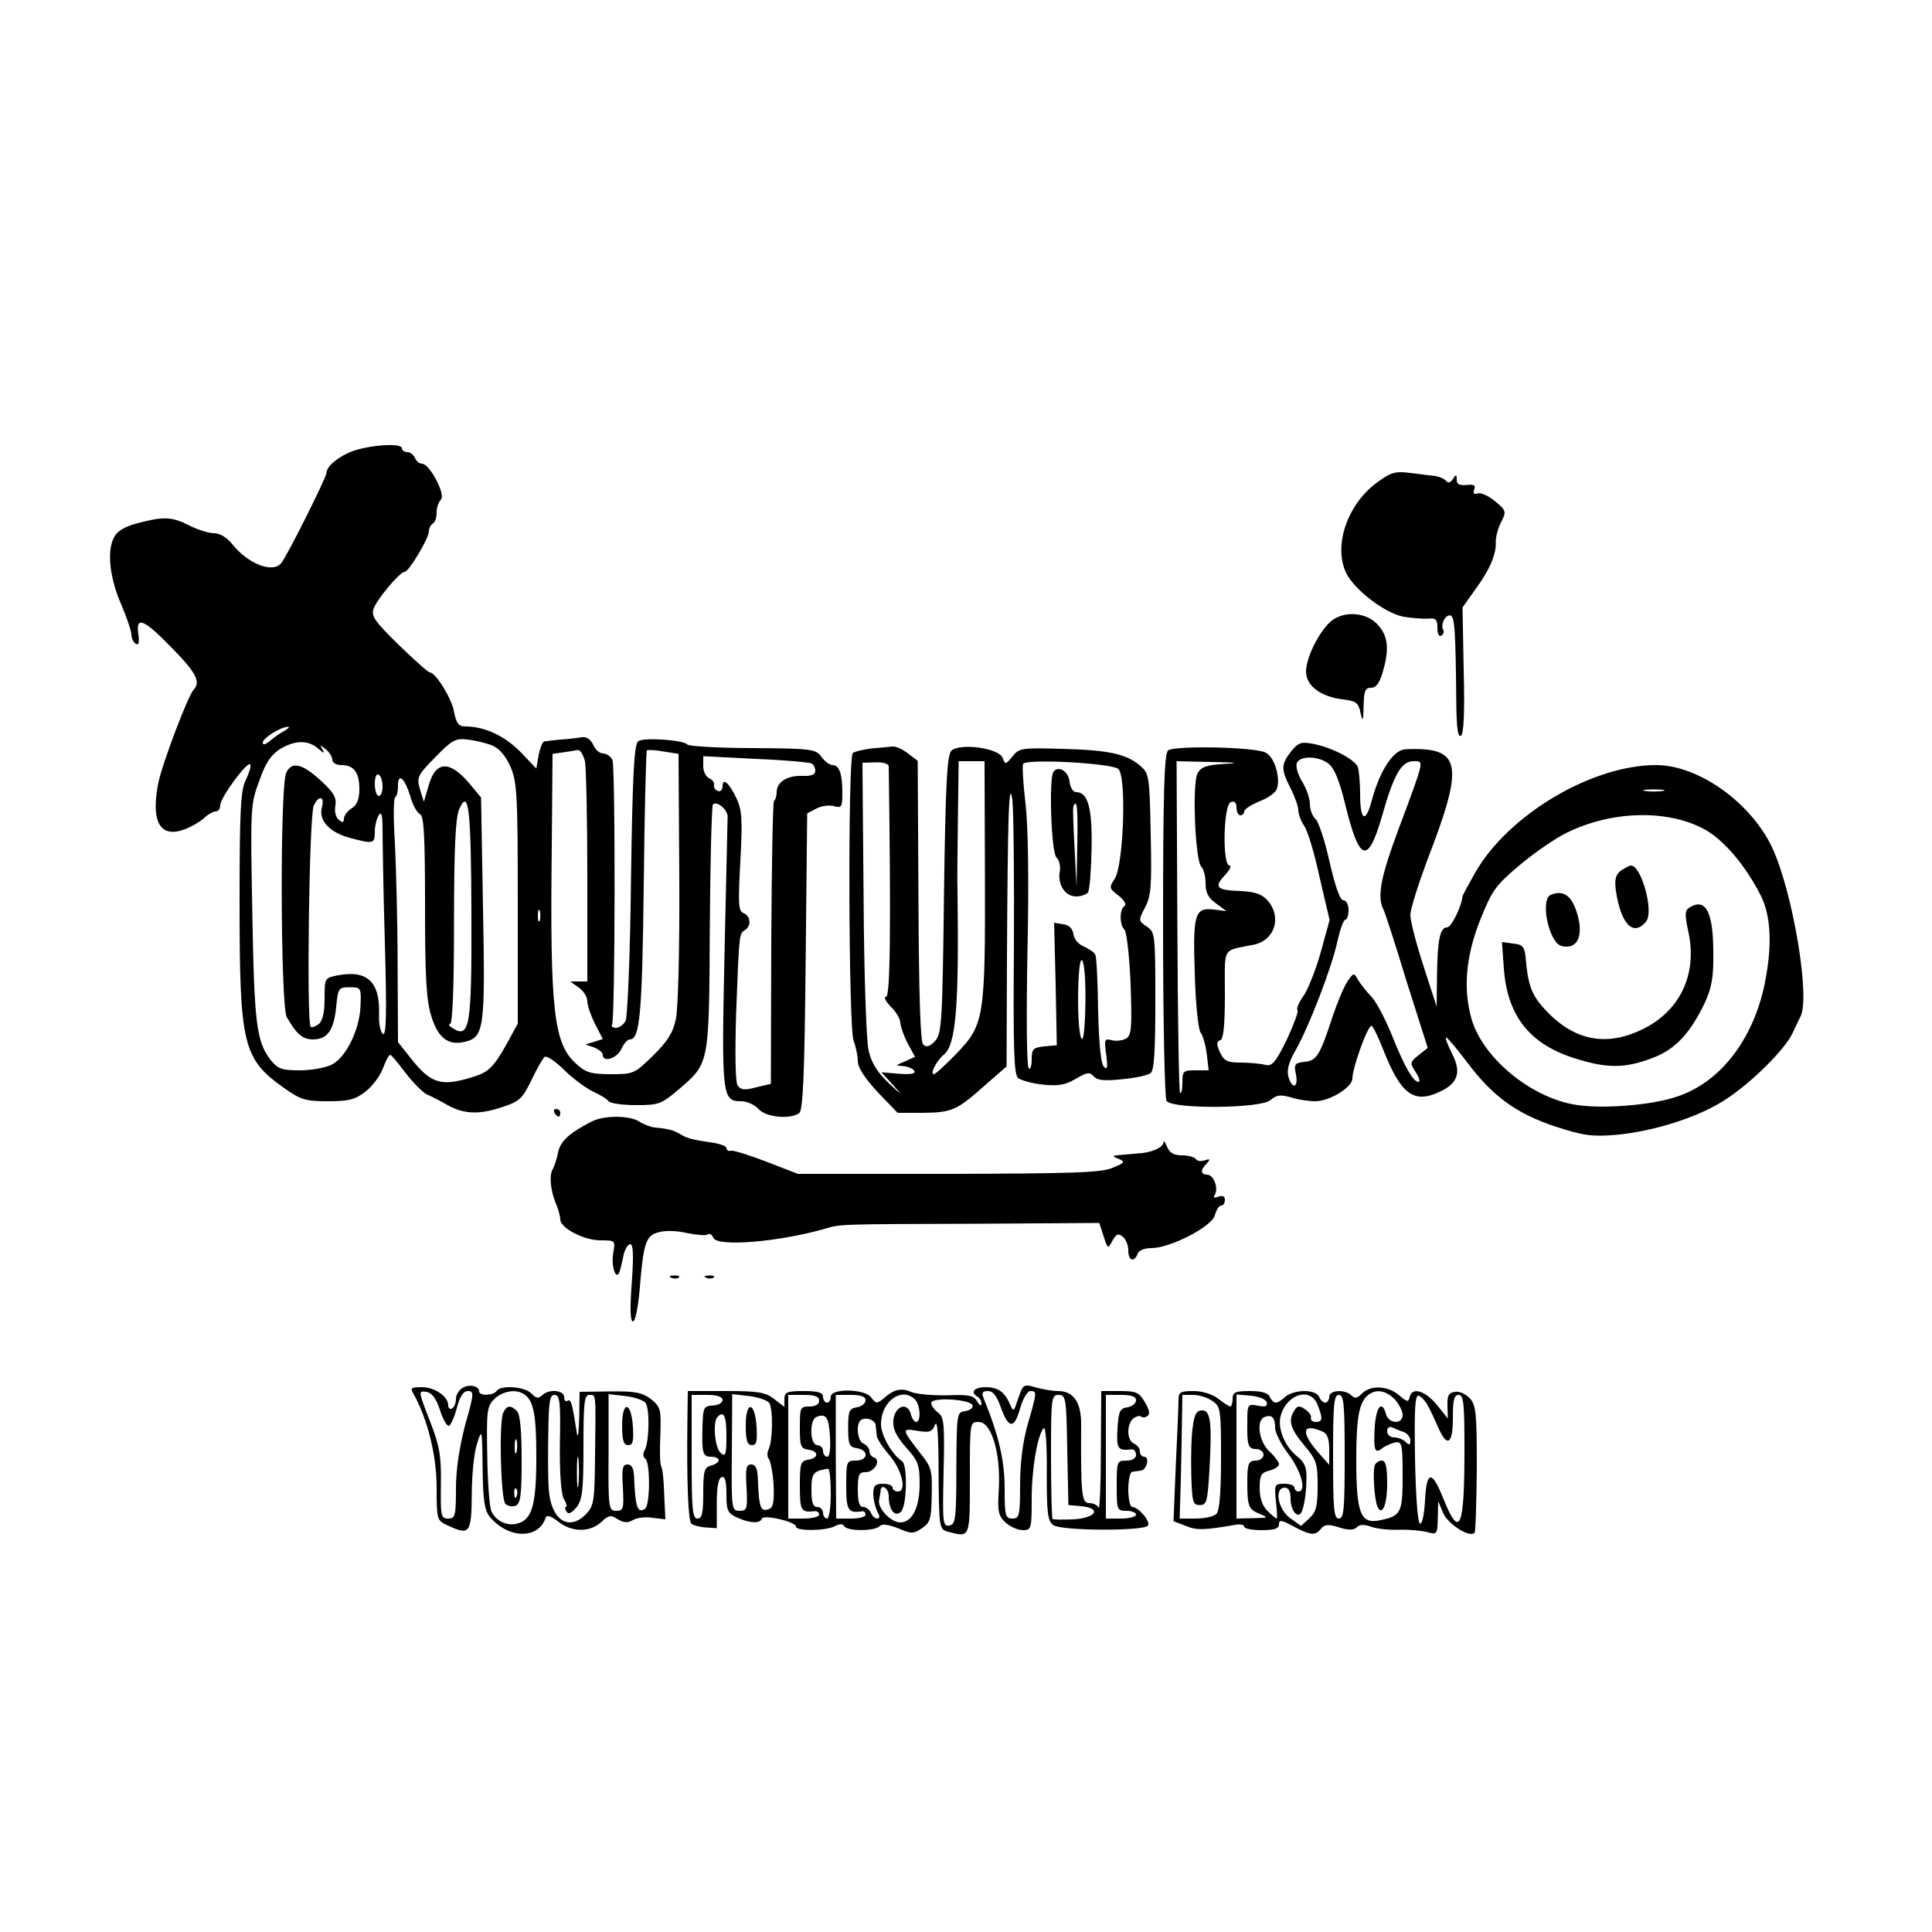 <?xml version="1.0" standalone="no"?>
<!DOCTYPE svg PUBLIC "-//W3C//DTD SVG 20010904//EN"
 "http://www.w3.org/TR/2001/REC-SVG-20010904/DTD/svg10.dtd">
<svg version="1.0" xmlns="http://www.w3.org/2000/svg"
 width="500pt" height="500pt" viewBox="0 0 500 500"
 preserveAspectRatio="xMidYMid meet">

<g transform="translate(0,500) scale(0.1,-0.1)"
fill="#000000" stroke="none">
<path d="M914 3833 c-36 -13 -69 -39 -69 -57 -1 -13 -102 -215 -117 -233 -22
-28 -87 -2 -128 50 -13 16 -31 27 -46 27 -14 0 -42 9 -64 20 -45 23 -66 24
-134 6 -33 -9 -53 -20 -61 -37 -19 -35 -11 -106 19 -174 14 -33 26 -68 26 -77
0 -9 5 -20 11 -24 8 -5 10 3 7 25 -7 48 14 39 87 -36 63 -64 75 -88 56 -108
-15 -17 -80 -188 -91 -240 -20 -99 3 -143 63 -123 18 6 41 19 53 29 11 11 26
19 32 19 7 0 12 7 12 16 0 20 73 119 78 105 2 -5 -4 -23 -12 -40 -13 -25 -16
-76 -16 -313 0 -375 8 -408 117 -485 41 -29 54 -33 111 -33 54 0 71 4 98 25
18 14 38 41 45 60 7 19 15 35 19 35 3 0 20 -21 39 -46 19 -25 44 -50 55 -56
12 -5 37 -18 56 -29 43 -23 82 -24 143 -3 42 14 50 22 73 70 14 29 29 56 34
59 6 3 29 -13 52 -36 24 -23 57 -47 75 -55 17 -8 34 -18 38 -24 3 -5 35 -10
70 -10 60 0 66 2 112 41 79 68 78 62 80 418 1 172 5 316 8 319 10 11 40 -15
38 -33 0 -9 -4 -169 -8 -354 -8 -368 -6 -381 43 -381 15 0 35 -9 45 -20 18
-21 80 -28 105 -11 10 6 14 91 17 392 l4 384 23 12 c12 7 33 10 45 7 21 -6 23
-3 23 34 0 50 -8 72 -26 72 -7 0 -20 10 -28 21 -14 20 -23 22 -178 23 -90 0
-166 5 -169 9 -9 12 -112 19 -127 9 -11 -7 -15 -85 -19 -358 -2 -192 -9 -357
-14 -366 -5 -10 -17 -18 -25 -18 -8 0 -13 4 -10 8 8 13 9 664 1 685 -4 9 -15
17 -24 17 -9 0 -21 10 -26 23 -7 14 -17 21 -30 19 -11 -2 -36 -5 -55 -6 -19
-2 -38 -4 -42 -5 -4 -1 -10 -16 -14 -35 l-6 -35 -42 44 c-41 41 -92 65 -142
65 -17 0 -23 8 -29 38 -6 35 -48 102 -63 102 -4 0 -40 32 -80 71 -62 61 -72
74 -65 94 9 25 68 95 80 95 11 0 63 87 63 105 0 8 5 17 10 20 6 3 10 16 10 29
0 12 5 27 11 33 13 13 -29 93 -49 93 -7 0 -15 7 -18 15 -4 8 -12 15 -20 15 -8
0 -14 5 -14 10 0 14 -79 9 -126 -7z m-179 -725 c-11 -6 -28 -18 -37 -26 -11
-9 -18 -11 -18 -4 0 12 47 41 65 41 6 0 1 -5 -10 -11z m538 -37 c18 -7 35 -26
47 -53 18 -40 20 -68 20 -355 l0 -312 -26 -48 c-37 -66 -49 -78 -93 -91 -81
-25 -107 -16 -160 52 l-31 39 -1 201 c0 110 -4 252 -7 314 -4 63 -4 116 1 119
4 2 7 15 7 29 0 36 17 21 32 -27 6 -23 18 -43 25 -46 10 -4 13 -55 13 -237 0
-181 3 -244 16 -285 17 -57 44 -78 88 -67 49 12 52 36 46 347 l-5 285 -29 35
c-52 62 -89 61 -107 -5 l-12 -41 -10 32 c-9 31 -7 36 39 83 44 45 53 50 84 46
19 -2 48 -9 63 -15z m-450 -8 c15 -13 18 -14 12 -3 -8 13 -7 13 8 1 9 -7 17
-20 17 -27 0 -8 10 -14 23 -14 33 0 47 -19 47 -62 0 -27 -6 -41 -20 -50 -11
-7 -20 -19 -20 -27 0 -10 -3 -11 -14 -2 -7 6 -11 22 -8 36 3 21 -4 34 -38 65
-48 44 -74 50 -89 21 -17 -30 -15 -604 1 -633 25 -44 41 -58 68 -58 37 0 54
23 60 84 5 49 6 51 35 51 29 0 30 -1 28 -48 -2 -61 -37 -133 -74 -152 -15 -8
-53 -15 -83 -15 -47 0 -57 4 -75 26 -37 48 -43 92 -48 380 -5 274 -5 282 18
343 16 47 31 68 53 82 39 24 74 24 99 2z m691 -34 c3 -17 6 -152 6 -300 l0
-269 -22 0 -22 0 22 -16 c12 -8 22 -24 22 -35 0 -11 9 -37 20 -59 l20 -39 -22
-7 -23 -7 23 -8 c12 -5 22 -13 22 -19 0 -21 37 -9 48 15 6 14 16 25 22 25 26
0 32 66 36 399 2 190 6 346 8 349 3 2 22 1 44 -3 l38 -6 2 -321 c1 -186 -3
-340 -9 -366 -7 -34 -22 -58 -59 -94 -48 -47 -51 -48 -109 -48 -52 0 -65 4
-91 28 -57 52 -67 137 -62 564 l2 237 28 4 c15 2 32 5 38 6 6 0 14 -13 18 -30z
m587 -5 c5 -3 9 -12 9 -19 0 -10 -11 -14 -35 -13 -38 1 -65 -16 -65 -42 0 -9
-3 -20 -7 -23 -3 -4 -6 -170 -7 -369 l-1 -363 -38 -9 c-30 -8 -40 -7 -48 5 -6
8 -7 82 -4 184 8 214 8 208 23 218 17 11 15 36 -4 44 -13 5 -14 23 -8 134 6
109 4 133 -10 163 -19 40 -36 55 -36 31 0 -9 -6 -15 -12 -12 -7 2 -12 10 -10
16 1 6 -5 14 -13 17 -8 4 -15 17 -15 31 l0 26 136 -7 c75 -3 140 -9 145 -12z
m-1111 -60 c0 -13 -4 -24 -10 -24 -5 0 -10 14 -10 31 0 17 4 28 10 24 6 -3 10
-17 10 -31z m-157 -54 c-9 -33 20 -64 71 -78 63 -17 66 -16 66 16 0 15 5 34
10 42 7 11 10 1 10 -35 0 -27 2 -160 6 -294 5 -180 4 -242 -5 -237 -6 4 -11
26 -10 49 3 86 -30 117 -106 103 -35 -7 -35 -7 -35 -60 0 -36 -5 -58 -15 -66
-9 -7 -18 -10 -21 -7 -11 10 -4 547 8 572 13 28 29 25 21 -5z m387 -273 c1
-295 -4 -327 -50 -297 -8 5 -10 10 -5 10 6 0 10 94 10 263 0 194 4 270 13 292
25 57 31 4 32 -268z m177 -19 c-3 -7 -5 -2 -5 12 0 14 2 19 5 13 2 -7 2 -19 0
-25z"/>
<path d="M3562 3750 c-75 -56 -111 -161 -79 -231 20 -44 101 -106 149 -115 24
-4 53 -6 66 -5 18 2 22 -3 22 -24 0 -15 4 -24 10 -20 6 4 8 10 5 15 -8 13 6
41 19 37 11 -4 13 -38 15 -235 1 -57 4 -81 12 -76 7 4 10 59 7 169 l-3 163 32
45 c39 53 56 94 54 125 0 13 6 36 14 51 14 27 13 30 -16 54 -17 14 -37 23 -45
20 -10 -3 -12 0 -9 10 5 11 0 14 -19 12 -19 -2 -26 2 -26 13 0 15 -2 15 -10 2
-6 -9 -13 -11 -17 -5 -5 6 -17 11 -28 13 -11 1 -40 5 -65 8 -40 5 -50 2 -88
-26z"/>
<path d="M3442 3390 c-31 -29 -62 -94 -62 -128 0 -37 38 -65 95 -72 35 -4 41
-9 46 -35 6 -25 7 -22 8 18 1 39 4 47 19 47 13 0 22 12 30 39 18 60 15 95 -13
125 -31 33 -90 36 -123 6z"/>
<path d="M3341 3055 c-26 -34 -26 -46 -1 -95 11 -22 20 -47 20 -57 0 -10 7
-28 15 -40 9 -12 27 -72 40 -133 l26 -111 -22 -80 c-12 -44 -32 -95 -44 -114
-13 -18 -21 -36 -17 -39 3 -4 -10 -38 -28 -77 -29 -59 -38 -69 -55 -65 -11 3
-39 6 -63 6 -36 0 -44 4 -55 27 -9 21 -9 27 1 31 8 2 12 36 12 118 0 127 -9
112 74 129 55 11 74 71 37 114 -15 17 -32 23 -70 25 -63 2 -70 10 -41 41 13
14 18 25 12 25 -19 0 -16 156 3 164 10 4 15 -1 15 -14 0 -11 5 -20 10 -20 6 0
10 5 10 10 0 6 18 17 39 26 22 8 42 23 45 31 11 28 -5 83 -28 95 -26 15 -236
19 -253 6 -10 -8 -13 -111 -13 -452 0 -242 4 -447 9 -455 14 -22 245 -20 269
2 15 13 25 15 53 7 18 -6 47 -10 63 -10 37 0 96 36 96 59 0 28 41 141 50 136
4 -2 18 -31 30 -62 46 -117 80 -141 149 -107 45 22 53 50 29 97 -11 22 -18 40
-16 42 2 2 26 -26 54 -63 67 -90 130 -135 231 -168 71 -23 93 -26 155 -21 99
9 218 47 286 93 67 44 151 128 171 170 7 16 17 36 21 44 25 51 -20 318 -72
433 -54 118 -191 217 -302 217 -166 0 -382 -128 -468 -278 -18 -32 -33 -59
-33 -62 -3 -27 -29 -80 -40 -80 -18 0 -25 -32 -26 -125 l-1 -80 -34 105 c-19
58 -34 117 -34 132 0 15 20 78 43 140 98 253 90 295 -55 289 -32 -1 -67 -55
-88 -133 -16 -60 -30 -52 -30 17 0 29 -3 61 -6 70 -8 20 -68 51 -116 60 -31 6
-38 3 -57 -20z m98 -32 c15 -12 28 -46 42 -103 37 -152 59 -159 96 -31 30 107
50 141 81 141 28 0 30 8 -39 -177 -46 -123 -56 -175 -38 -208 3 -6 30 -88 59
-184 l55 -173 -24 -19 c-22 -18 -23 -20 -7 -44 9 -14 12 -25 7 -25 -14 0 -38
43 -70 124 -17 41 -40 85 -53 98 -13 13 -28 33 -34 43 -10 18 -11 18 -27 -5
-9 -14 -26 -54 -38 -90 -33 -101 -41 -115 -73 -118 -25 -3 -28 -6 -22 -33 7
-35 -11 -39 -20 -4 -4 17 2 38 19 67 34 60 93 212 108 281 7 31 16 57 21 57 4
0 8 11 8 25 0 14 -6 25 -13 25 -9 0 -21 34 -36 99 -12 55 -29 105 -36 111 -8
7 -15 24 -15 39 0 14 -9 41 -20 58 -11 18 -17 39 -14 48 8 20 57 19 83 -2z
m-271 0 c-47 -3 -60 -8 -69 -25 -14 -27 -6 -225 10 -241 6 -6 11 -25 11 -43 0
-24 7 -38 27 -52 l27 -20 -31 4 c-51 6 -56 -9 -51 -165 2 -77 9 -145 15 -153
6 -7 13 -32 16 -55 l5 -43 -34 0 c-32 0 -34 -2 -34 -32 0 -17 -2 -29 -6 -26
-3 3 -6 197 -7 432 l-2 426 90 -2 c67 -1 75 -3 33 -5z m1135 -70 c-13 -2 -33
-2 -45 0 -13 2 -3 4 22 4 25 0 35 -2 23 -4z m104 -97 c51 -26 109 -93 150
-174 27 -54 30 -132 9 -233 -31 -143 -116 -251 -226 -287 -64 -22 -188 -32
-257 -22 -117 16 -246 121 -275 224 -22 78 -14 163 23 256 31 77 40 89 103
142 38 32 92 69 121 83 114 56 255 61 352 11z"/>
<path d="M4195 2747 c-14 -11 -17 -22 -13 -53 13 -86 45 -119 78 -79 21 25
-12 145 -39 145 -4 0 -15 -6 -26 -13z"/>
<path d="M4013 2684 c-17 -7 -16 -57 1 -99 12 -27 21 -35 40 -35 34 0 44 39
25 94 -14 40 -35 53 -66 40z"/>
<path d="M4372 2651 c-12 -7 -12 -19 -2 -65 23 -110 -24 -206 -124 -252 -94
-44 -176 -25 -249 55 -34 37 -43 63 -49 136 -3 25 -8 31 -32 33 l-29 4 5 -69
c9 -123 68 -197 187 -233 80 -25 126 -25 195 1 61 22 101 65 139 146 17 37 22
66 21 128 0 105 -20 143 -62 116z"/>
<path d="M2255 3063 c-22 -3 -44 -8 -48 -12 -13 -13 -11 -711 2 -744 6 -16 11
-40 11 -53 0 -17 18 -44 51 -80 l52 -54 66 0 c75 1 87 6 162 73 l54 47 1 278
c2 373 5 471 14 412 3 -25 5 -194 4 -377 -2 -271 0 -334 11 -343 8 -6 36 -14
64 -17 40 -4 58 -1 85 15 29 17 36 18 46 7 9 -11 27 -13 74 -8 33 3 67 10 74
16 9 7 12 57 12 187 0 173 -1 178 -22 192 -22 15 -22 16 -5 49 16 30 18 54 15
190 -3 153 -4 157 -28 178 -36 30 -81 40 -203 43 -103 3 -110 2 -127 -20 -17
-21 -19 -21 -25 -4 -8 26 -111 40 -133 19 -11 -12 -15 -83 -19 -373 -4 -337
-6 -360 -24 -379 -13 -14 -22 -16 -30 -8 -7 7 -11 128 -12 372 l-2 362 -25 19
c-14 11 -32 19 -40 18 -8 -1 -33 -3 -55 -5z m45 -46 c6 -419 4 -597 -7 -597
-7 0 -1 -11 12 -25 14 -13 25 -32 25 -42 1 -10 9 -34 19 -53 l19 -35 -26 -12
c-25 -10 -25 -11 -5 -12 12 -1 25 -6 29 -12 4 -8 -7 -10 -39 -8 l-46 4 32 -35
c24 -27 21 -25 -12 6 -31 29 -46 54 -53 85 -6 24 -12 202 -13 395 l-3 350 34
1 c19 1 34 -4 34 -10z m249 -286 c1 -364 -2 -383 -73 -457 -29 -30 -55 -54
-59 -54 -11 0 6 34 25 50 32 25 40 122 36 425 -1 17 0 99 1 183 l2 152 33 0
34 0 1 -299z m345 279 c22 -17 14 -248 -9 -284 -15 -23 -15 -25 10 -44 15 -12
21 -23 15 -27 -13 -8 -13 -48 0 -61 6 -6 13 -70 16 -142 4 -115 2 -132 -12
-140 -9 -5 -26 -7 -37 -4 -18 5 -20 2 -14 -38 4 -32 3 -40 -6 -31 -8 8 -13 60
-15 144 -1 73 -4 138 -7 145 -2 7 -16 16 -29 22 -14 5 -26 19 -28 32 -2 15
-11 24 -26 26 l-24 4 4 -159 3 -158 -32 -3 c-30 -3 -33 -7 -33 -35 0 -17 -4
-27 -8 -21 -5 5 -6 140 -3 299 4 186 2 324 -5 385 -6 52 -9 99 -6 103 7 14
229 2 246 -13z m-85 -607 c-1 -62 -5 -99 -10 -91 -13 19 -11 211 1 203 6 -4
10 -50 9 -112z"/>
<path d="M2726 3002 c-12 -20 -5 -210 8 -221 7 -6 11 -22 9 -35 -7 -34 13 -66
42 -66 13 0 27 5 31 11 4 7 8 57 9 113 2 104 -9 146 -40 146 -8 0 -15 12 -17
27 -3 28 -30 43 -42 25z m62 -189 l-2 -108 -5 100 c-3 55 -5 103 -3 108 9 22
12 -4 10 -100z"/>
<path d="M1435 2120 c3 -5 8 -10 11 -10 2 0 4 5 4 10 0 6 -5 10 -11 10 -5 0
-7 -4 -4 -10z"/>
<path d="M1530 2097 c-59 -31 -79 -50 -86 -80 -3 -18 -10 -36 -13 -42 -10 -14
-7 -54 7 -88 7 -16 12 -35 12 -43 0 -22 61 -54 104 -54 38 0 39 0 33 -33 -6
-36 8 -74 17 -47 2 8 7 27 10 43 4 15 11 27 17 27 8 0 9 -30 4 -100 -5 -66 -4
-100 3 -100 6 0 13 35 17 78 10 125 16 145 50 153 16 5 48 4 72 -2 25 -5 49
-7 54 -4 5 4 12 0 15 -8 9 -25 170 -11 289 23 39 12 35 12 400 13 l310 2 11
-34 c11 -34 11 -34 23 -12 10 18 15 20 27 10 8 -6 14 -22 14 -35 0 -27 15 -32
24 -9 3 9 18 15 36 15 49 0 157 56 164 85 4 14 11 25 16 25 6 0 10 7 10 15 0
9 -6 12 -17 8 -11 -4 -14 -3 -9 5 10 17 -3 52 -20 52 -17 0 -18 12 -1 29 10
11 9 13 -5 8 -10 -3 -20 -2 -23 3 -4 6 -20 10 -36 10 -21 0 -32 6 -39 23 -5
12 -9 17 -9 10 -1 -13 -33 -27 -66 -28 -11 -1 -31 -3 -45 -4 -23 -2 -23 -3 -5
-10 18 -8 16 -10 -15 -23 -29 -13 -102 -15 -425 -16 l-390 0 -80 31 c-44 17
-86 30 -92 29 -7 -2 -13 1 -13 7 0 5 -17 11 -37 14 -50 7 -65 11 -83 22 -16
10 -32 14 -65 17 -11 1 -29 8 -40 15 -25 17 -93 17 -125 0z"/>
<path d="M1738 1693 c7 -3 16 -2 19 1 4 3 -2 6 -13 5 -11 0 -14 -3 -6 -6z"/>
<path d="M1828 1693 c7 -3 16 -2 19 1 4 3 -2 6 -13 5 -11 0 -14 -3 -6 -6z"/>
<path d="M1197 1408 c-9 -5 -17 -18 -17 -28 0 -10 -4 -22 -10 -25 -5 -3 -10 0
-10 8 0 23 -35 47 -68 47 -28 0 -31 -2 -22 -17 36 -64 60 -159 60 -242 0 -84
1 -86 27 -98 59 -28 63 -22 64 80 0 50 6 110 14 132 12 39 13 36 14 -65 1 -84
5 -109 19 -126 48 -57 126 -58 144 -2 3 8 13 5 33 -10 35 -28 82 -28 111 -1
19 18 25 19 43 7 16 -9 25 -10 39 -2 9 6 32 9 50 6 l34 -4 -3 63 c-1 35 -4 69
-8 74 -3 6 -4 42 -2 81 2 67 1 72 -24 93 -23 17 -40 21 -106 20 l-79 -1 -1
-66 c-1 -37 -3 -56 -6 -42 -12 78 -15 90 -24 85 -5 -4 -9 1 -9 9 0 19 -40 22
-57 5 -9 -9 -16 -8 -28 5 -18 18 -80 22 -90 6 -8 -12 -45 -13 -45 -1 0 14 -25
20 -43 9z m-59 -55 c7 -24 18 -43 23 -43 5 0 14 20 21 45 8 31 17 45 29 45 16
0 16 -7 -7 -87 -15 -58 -24 -115 -24 -165 0 -71 -2 -78 -20 -78 -19 0 -20 6
-19 88 1 76 -3 99 -29 166 -29 75 -30 77 -9 74 14 -2 25 -16 35 -45z m218 39
c25 -16 32 -53 32 -162 0 -125 -11 -163 -49 -173 -26 -7 -55 6 -67 31 -5 9
-10 74 -11 144 -2 116 -1 128 18 147 21 21 56 27 77 13z m93 -126 c-1 -76 3
-132 10 -145 7 -11 9 -21 6 -21 -4 0 -3 -5 1 -12 5 -8 13 -4 26 11 15 20 18
42 18 157 0 112 2 134 15 134 18 0 17 8 15 -155 -1 -117 -3 -132 -22 -152 -46
-49 -94 -16 -98 67 -2 25 -2 89 -1 143 1 80 4 97 16 97 14 0 16 -18 14 -124z
m222 103 c11 -18 9 -99 -2 -121 -6 -10 -5 -19 1 -23 13 -8 13 -122 -1 -130
-19 -12 -25 4 -28 83 -1 22 -6 32 -17 32 -13 0 -15 -10 -12 -60 3 -55 1 -60
-17 -60 -20 0 -21 6 -20 151 l0 151 44 -5 c24 -3 47 -11 52 -18z m-174 -211
c-2 -18 -4 -4 -4 32 0 36 2 50 4 33 2 -18 2 -48 0 -65z"/>
<path d="M1302 1343 c-11 -28 -6 -223 6 -235 6 -6 18 -8 26 -5 13 5 16 26 16
120 0 74 -4 117 -12 125 -17 17 -27 15 -36 -5z m35 -100 c-3 -10 -5 -4 -5 12
0 17 2 24 5 18 2 -7 2 -21 0 -30z m0 -115 c-3 -8 -6 -5 -6 6 -1 11 2 17 5 13
3 -3 4 -12 1 -19z"/>
<path d="M1610 1311 c0 -39 4 -51 16 -51 12 0 14 10 12 47 -4 66 -28 70 -28 4z"/>
<path d="M2641 1397 c-4 -12 -11 -29 -13 -37 -5 -12 -7 -11 -14 5 -13 32 -31
45 -63 45 -30 0 -41 -13 -21 -25 6 -3 10 -12 10 -18 0 -7 -5 -4 -11 6 -9 16
-22 18 -77 16 -37 -1 -78 3 -92 8 -28 12 -46 8 -73 -16 -17 -14 -20 -14 -32 2
-16 23 -105 25 -105 2 0 -8 -4 -15 -10 -15 -5 0 -10 7 -10 15 0 11 -12 15 -50
15 -44 0 -50 -3 -50 -21 l0 -20 -26 20 c-23 18 -41 21 -125 21 l-99 0 -1 -77
c-2 -158 2 -258 10 -266 4 -4 21 -9 37 -10 l29 -2 0 64 c0 42 4 66 13 68 8 3
12 -9 12 -44 0 -42 3 -49 27 -60 32 -15 60 -17 65 -3 4 11 88 -8 88 -21 0 -12
77 -11 100 1 13 7 21 7 25 0 8 -13 78 -13 91 0 7 7 22 5 48 -5 35 -15 40 -15
62 0 20 13 24 24 25 73 2 79 1 83 -30 122 -48 62 -48 64 -7 57 32 -5 38 -3 46
16 6 14 9 -29 9 -124 1 -143 2 -147 24 -153 58 -15 57 -19 57 139 0 145 0 145
23 145 33 0 57 -81 52 -173 -4 -59 -1 -70 17 -87 12 -11 32 -20 45 -20 22 0
23 3 23 81 0 79 15 165 31 183 5 6 9 -46 8 -114 0 -106 2 -126 17 -137 21 -15
236 -16 245 -1 7 11 -25 48 -41 48 -5 0 -10 20 -10 45 0 25 5 46 10 46 6 1 16
2 22 3 16 1 24 36 9 36 -6 0 -11 6 -11 14 0 8 -7 16 -15 20 -19 7 -20 50 -2
65 8 6 17 8 20 5 3 -3 11 -3 16 1 8 4 6 16 -6 36 -15 26 -23 29 -65 29 l-48 0
-1 -157 c0 -87 -3 -152 -6 -145 -2 6 -13 12 -24 12 -20 0 -22 22 -21 205 0 56
-20 85 -60 85 -13 0 -38 4 -56 9 -29 9 -34 7 -41 -12z m-51 -39 c20 -56 35
-57 50 -3 7 25 19 45 26 45 18 0 18 -2 -6 -85 -13 -46 -20 -100 -20 -157 0
-81 -2 -88 -20 -88 -18 0 -20 7 -20 78 0 72 -15 137 -55 235 -5 13 -2 17 12
17 13 0 23 -13 33 -42z m-720 19 c0 -7 -10 -13 -21 -14 -29 -2 -29 -4 -31 -54
-2 -71 1 -79 22 -79 11 0 20 -4 20 -9 0 -5 -9 -11 -20 -14 -17 -4 -20 -14 -20
-71 0 -52 -3 -66 -15 -66 -13 0 -15 24 -15 160 l0 160 40 0 c26 0 40 -5 40
-13z m121 -8 c10 -17 9 -99 -2 -120 -4 -9 -4 -20 1 -25 4 -5 10 -35 12 -66 2
-43 -1 -59 -11 -63 -23 -9 -27 2 -30 83 -1 22 -6 32 -17 32 -13 0 -15 -10 -12
-60 3 -55 1 -60 -18 -60 -21 0 -21 4 -20 151 l1 151 44 -5 c24 -3 47 -11 52
-18z m129 6 c0 -9 -9 -15 -25 -15 -24 0 -25 -3 -25 -54 0 -49 2 -55 23 -58 27
-4 26 -22 -3 -26 -18 -3 -20 -11 -20 -68 0 -63 3 -69 38 -65 6 1 12 -3 12 -9
0 -5 -18 -10 -40 -10 l-40 0 0 160 0 160 40 0 c29 0 40 -4 40 -15z m120 1 c0
-8 -10 -16 -22 -18 -20 -3 -23 -9 -23 -53 0 -44 3 -50 23 -53 31 -5 29 -32 -3
-32 -24 0 -25 -2 -25 -65 0 -65 5 -72 43 -66 4 0 7 -4 7 -9 0 -6 -17 -10 -38
-10 l-38 0 -1 160 0 160 38 0 c27 0 39 -4 39 -14z m128 2 c14 -14 16 -58 3
-58 -5 0 -11 9 -14 21 -9 32 -41 20 -45 -16 -2 -22 6 -40 32 -70 32 -35 36
-46 36 -95 0 -61 -19 -100 -50 -100 -25 0 -59 37 -55 58 2 9 4 20 4 25 2 18
21 5 21 -15 0 -35 16 -56 32 -40 15 15 17 120 3 130 -27 18 -55 68 -55 96 0
60 54 98 88 64z m394 -130 l3 -143 33 -3 c53 -5 40 -30 -19 -34 -28 -1 -53 -1
-55 1 -2 2 -4 76 -4 163 0 151 1 158 20 158 18 0 20 -8 22 -142z m178 128 c0
-8 -10 -16 -22 -18 -20 -3 -23 -10 -26 -55 -3 -53 1 -58 36 -54 6 1 12 -5 12
-14 0 -9 -9 -15 -25 -15 -24 0 -25 -2 -25 -65 0 -63 1 -65 25 -65 14 0 25 -4
25 -10 0 -5 -17 -10 -39 -10 l-39 0 0 160 0 160 39 0 c27 0 39 -4 39 -14z
m-423 -13 c2 -6 -6 -13 -19 -15 -22 -3 -22 -5 -23 -148 0 -131 -2 -145 -18
-148 -17 -3 -18 6 -15 138 3 125 1 143 -14 154 -10 7 -18 19 -18 25 0 16 102
10 107 -6z m-637 -79 c0 -49 -2 -55 -15 -44 -15 12 -21 81 -8 93 16 17 23 3
23 -49z m268 -2 c2 -32 -1 -52 -7 -52 -6 0 -11 7 -11 15 0 8 -7 15 -15 15 -19
0 -21 66 -2 73 25 10 32 -1 35 -51z m118 30 c1 -6 2 -19 3 -27 0 -8 15 -30 31
-49 34 -38 48 -96 24 -96 -8 0 -14 5 -14 10 0 6 -11 10 -25 10 -20 0 -25 -5
-25 -26 0 -14 5 -34 10 -45 8 -13 7 -19 0 -19 -6 0 -13 7 -16 15 -4 8 -12 15
-20 15 -10 0 -14 13 -14 45 0 39 3 45 20 45 23 0 41 31 22 38 -7 2 -12 10 -12
17 0 7 -7 15 -15 19 -15 5 -21 47 -8 60 11 10 38 2 39 -12z m-116 -177 c0 -37
-4 -65 -10 -65 -5 0 -10 7 -10 15 0 8 -7 15 -15 15 -11 0 -15 12 -15 44 0 43
4 49 43 55 4 0 7 -28 7 -64z"/>
<path d="M1930 1311 c0 -39 4 -51 16 -51 12 0 14 10 12 47 -4 66 -28 70 -28 4z"/>
<path d="M3525 1394 c-12 -13 -19 -14 -28 -5 -16 16 -57 14 -57 -4 0 -8 -5
-15 -10 -15 -6 0 -13 7 -16 15 -4 9 -19 15 -39 15 -19 0 -40 -7 -49 -15 -8 -8
-19 -15 -24 -15 -6 0 -12 7 -16 15 -4 10 -20 15 -51 15 -38 0 -45 -3 -45 -20
0 -11 -3 -20 -6 -20 -3 0 -17 9 -31 20 -16 12 -41 20 -64 20 -34 0 -39 -3 -39
-22 0 -13 -3 -89 -7 -169 l-6 -146 32 -12 c28 -12 49 -11 129 3 12 2 22 0 22
-5 0 -5 20 -9 45 -9 33 0 45 4 45 15 0 12 6 12 37 -5 45 -24 57 -25 72 -6 9
11 19 12 47 3 25 -8 38 -7 46 1 7 7 19 7 36 1 13 -5 45 -9 71 -8 25 1 58 -2
74 -6 26 -7 27 -6 28 36 l1 44 13 -31 c13 -29 68 -64 81 -51 3 2 5 78 6 167 0
141 -2 164 -18 181 -10 11 -27 19 -38 17 -17 -2 -21 -10 -20 -36 l1 -33 -29
36 c-31 37 -64 46 -70 19 -3 -13 -6 -13 -27 5 -29 25 -73 27 -96 5z m85 -16
c11 -12 20 -30 20 -40 0 -25 -36 -23 -43 2 -10 37 -25 21 -29 -30 -4 -63 0
-74 19 -58 8 6 24 13 34 15 17 3 19 -4 19 -86 0 -96 -4 -104 -57 -115 -52 -12
-63 16 -63 157 0 113 8 152 34 169 20 14 45 8 66 -14z m-472 -4 c21 -14 22
-22 22 -148 0 -89 -4 -136 -12 -144 -7 -7 -31 -12 -54 -12 l-41 0 1 38 c1 20
3 92 4 160 l2 122 28 0 c15 0 38 -7 50 -16z m140 -3 c3 -10 -2 -13 -22 -9 -27
5 -28 4 -28 -42 -1 -59 2 -70 22 -70 11 0 20 -7 20 -15 0 -8 -9 -15 -20 -15
-19 0 -22 -9 -22 -55 0 -62 3 -71 30 -82 26 -11 26 -11 -15 -12 l-43 -1 0 161
0 160 37 -3 c20 -2 39 -9 41 -17z m132 -7 c14 -35 13 -44 -5 -44 -8 0 -14 5
-12 11 1 6 -6 16 -16 22 -14 10 -20 9 -27 -3 -17 -26 -11 -47 25 -90 32 -38
35 -47 35 -106 0 -52 -4 -67 -21 -83 l-22 -20 -28 20 c-32 23 -42 79 -14 79
10 0 15 -10 15 -29 0 -27 15 -49 26 -38 7 7 15 49 15 90 1 28 -4 42 -23 57
-32 25 -52 72 -44 104 14 58 78 78 96 30z m70 -134 c0 -136 -2 -160 -15 -160
-13 0 -15 24 -15 160 0 136 2 160 15 160 13 0 15 -24 15 -160z m217 129 c7
-13 18 -37 25 -53 23 -53 38 -44 38 23 0 48 3 61 15 61 13 0 15 -22 15 -142 0
-203 -12 -232 -54 -128 -30 76 -44 75 -48 -2 -2 -36 -7 -62 -13 -61 -6 2 -11
69 -13 169 -2 131 0 165 10 162 7 -3 18 -15 25 -29z m-397 -54 c0 -13 16 -44
35 -69 33 -44 47 -96 25 -96 -5 0 -10 5 -10 10 0 6 -12 10 -26 10 -26 0 -26
-2 -22 -45 3 -25 4 -45 2 -45 -2 0 -13 9 -24 20 -13 13 -20 33 -20 59 0 33 4
40 25 45 14 4 25 11 25 17 0 5 -11 20 -25 33 -27 25 -35 81 -12 89 19 7 27 -2
27 -28z m123 -10 c12 -5 17 -19 17 -46 l0 -40 -30 34 c-45 52 -39 75 13 52z
m210 -1 c9 -4 17 -13 17 -22 0 -12 -3 -13 -12 -4 -7 7 -20 12 -30 12 -10 0
-18 7 -18 16 0 9 5 13 13 10 6 -3 20 -9 30 -12z"/>
<path d="M3558 1208 c-6 -16 -1 -86 6 -105 12 -30 26 1 26 58 0 44 -4 59 -14
59 -8 0 -16 -6 -18 -12z"/>
<path d="M3087 1308 c-4 -24 -5 -79 -4 -123 2 -73 4 -80 22 -80 18 0 20 8 25
90 7 124 3 155 -19 155 -14 0 -20 -10 -24 -42z"/>
</g>
</svg>

